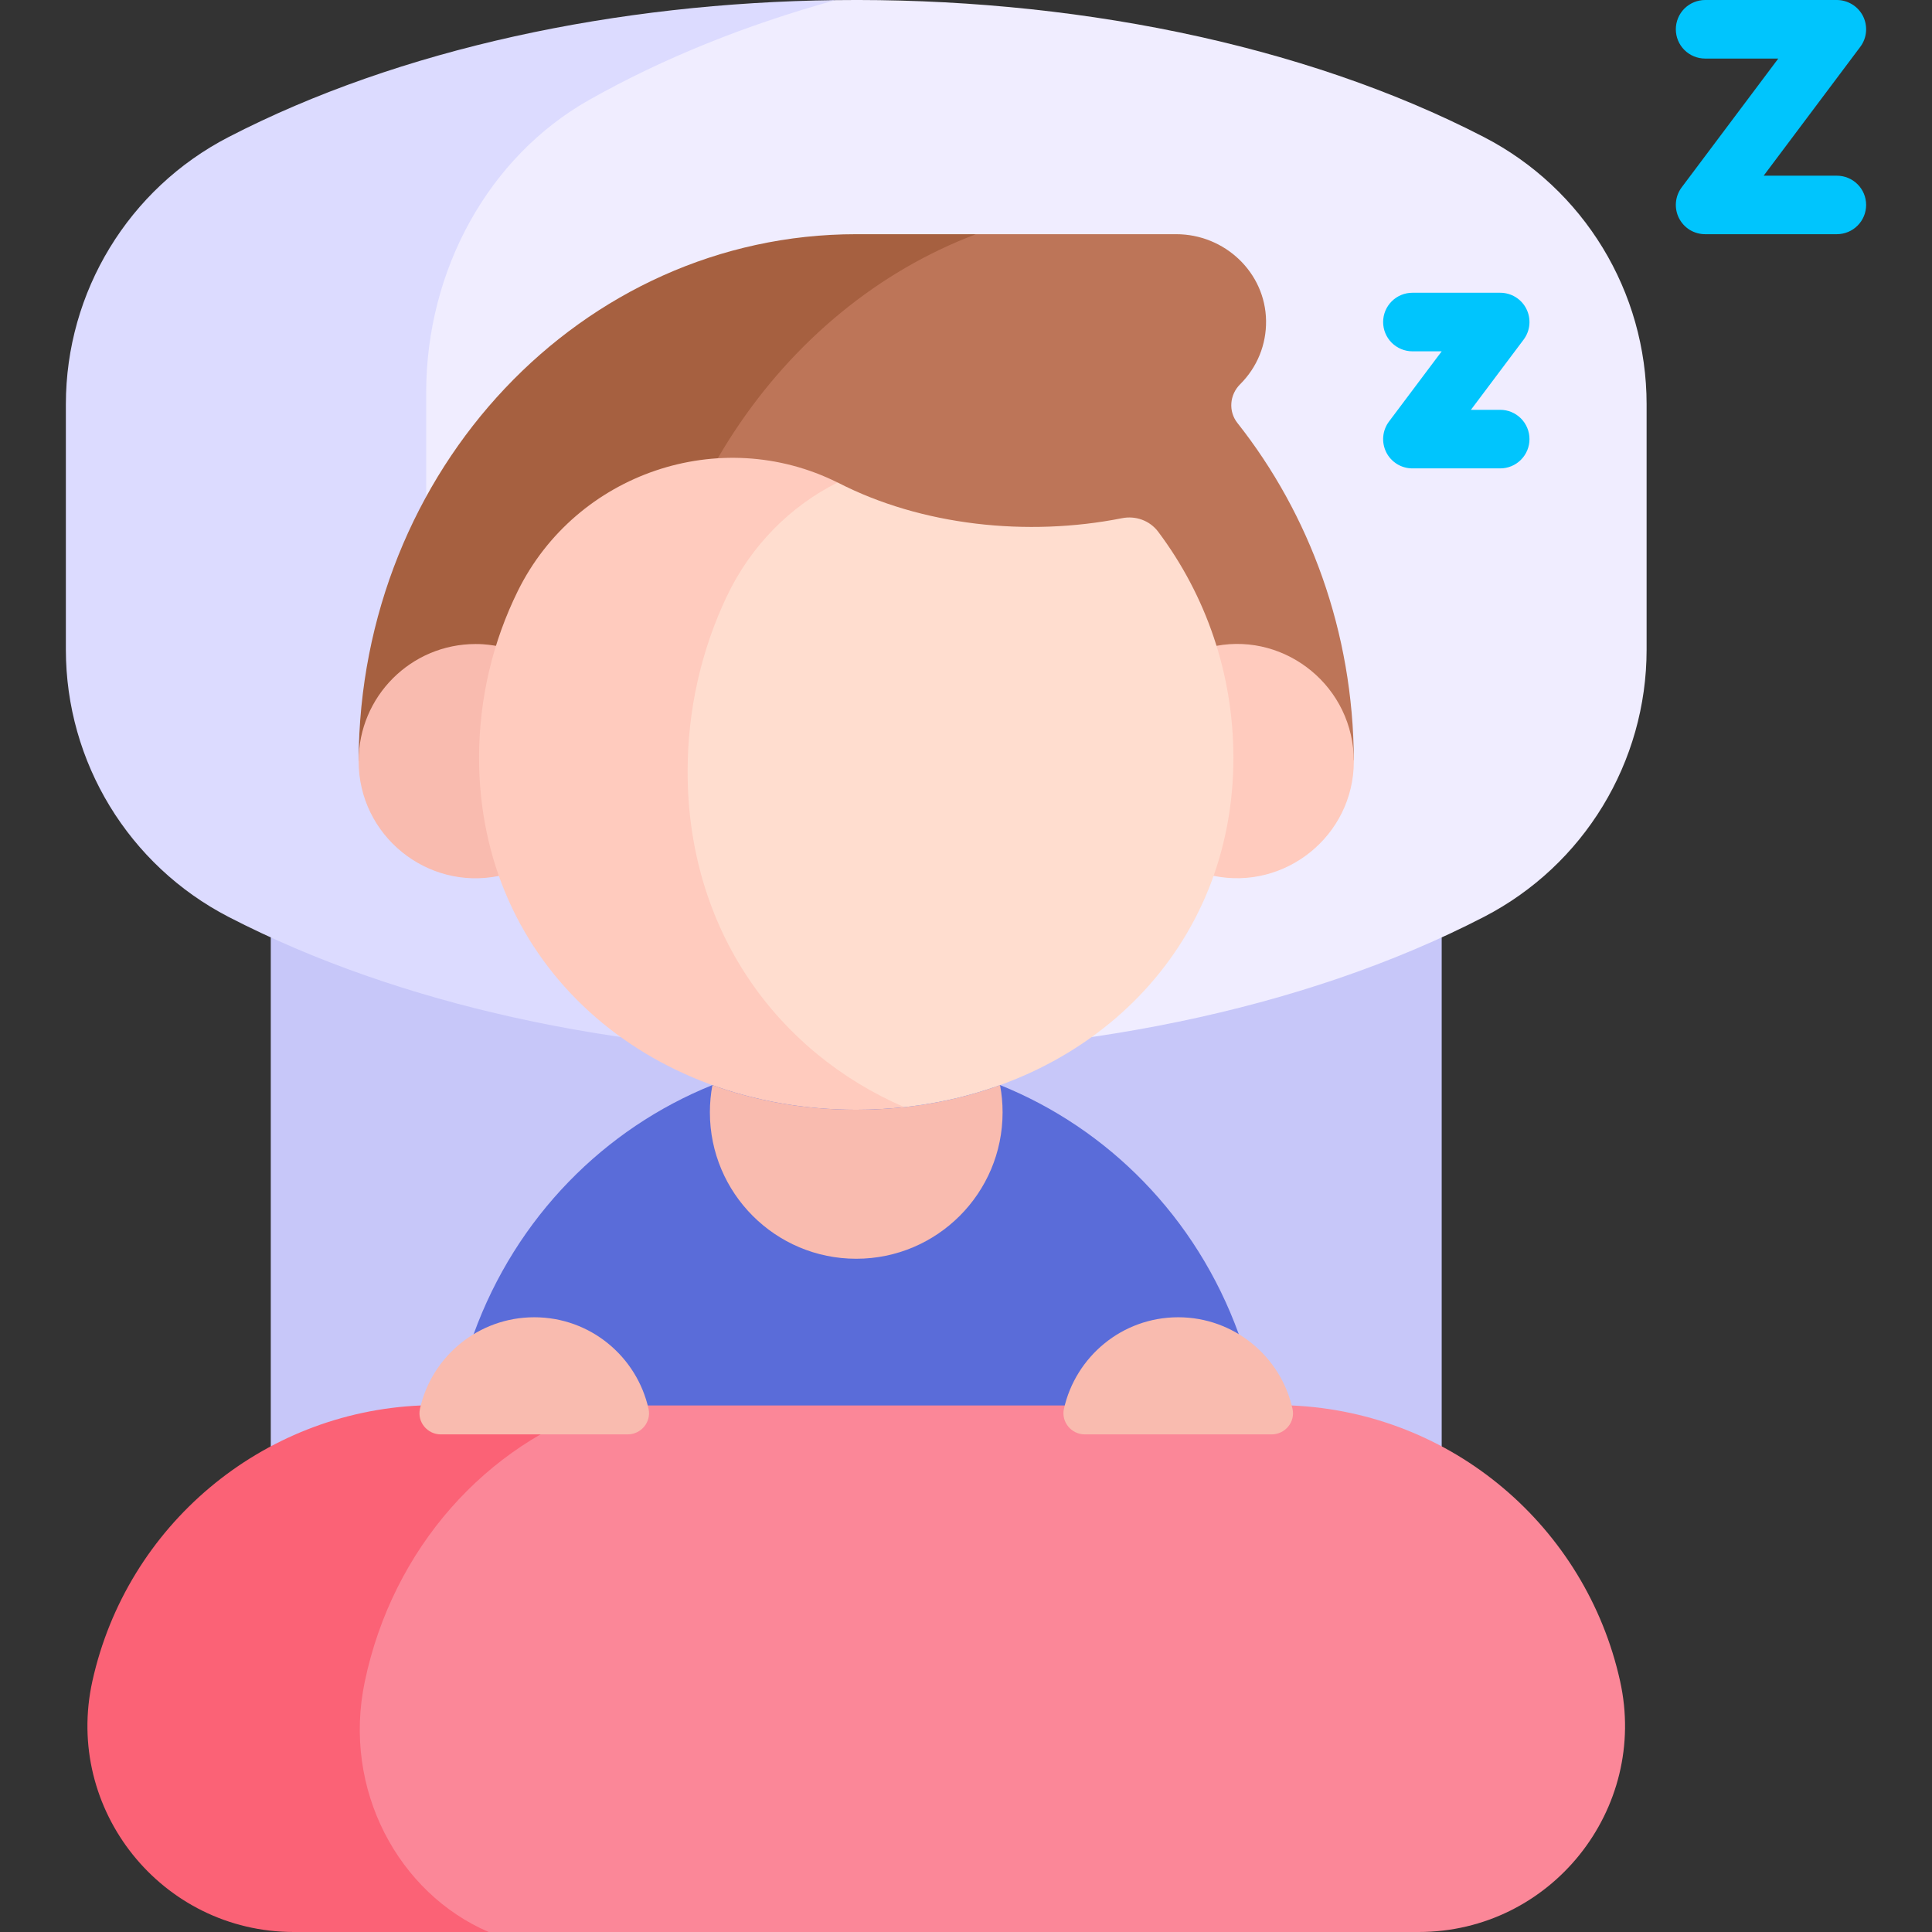 <svg width="32" height="32" viewBox="0 0 32 32" fill="none" xmlns="http://www.w3.org/2000/svg">
<rect x="0" y="0" width="32" height="32" fill="#333333" stroke="none"/>
<g clip-path="url(#clip0_2447_4464)">
<path d="M4.485 14.254V25.956H23.879V14.254H4.485Z" fill="#C7C7F9"/>
<path d="M24.578 15.187C26.234 14.332 27.273 12.624 27.273 10.76V6.696C27.273 4.833 26.234 3.125 24.578 2.27C21.559 0.71 17.686 -0.046 13.839 0.002C0.606 1.132 -0.428 16 13.839 17.455C17.687 17.502 21.56 16.746 24.578 15.187Z" fill="#F0EDFF"/>
<path d="M7.059 10.953V6.504C7.059 4.464 8.097 2.595 9.753 1.658C10.991 0.958 12.374 0.406 13.839 0.002C10.22 0.047 6.624 0.803 3.786 2.27C2.13 3.125 1.091 4.833 1.091 6.696V10.76C1.091 12.623 2.13 14.331 3.786 15.187C6.626 16.654 10.221 17.41 13.839 17.455C12.374 17.05 10.991 16.499 9.753 15.798C8.097 14.862 7.059 12.992 7.059 10.953Z" fill="#DCDBFF"/>
<path d="M20.495 7.005C20.343 6.812 20.366 6.538 20.54 6.365C20.826 6.08 20.975 5.705 20.97 5.313C20.959 4.512 20.284 3.879 19.482 3.879H16.166C11.778 4.191 9.663 6.953 9.052 10.164C8.747 11.765 9.615 13.374 11.128 13.981C12.173 14.4 13.729 14.66 16.264 14.561C18.826 14.31 21.171 13.648 22.424 12.589C22.414 10.463 21.69 8.517 20.495 7.005Z" fill="#BD7558"/>
<path d="M10.578 12.505C10.593 8.499 12.926 5.101 16.166 3.879H14.182C9.641 3.879 5.958 7.779 5.94 12.598C7.619 14.325 12.213 14.958 16.264 14.561C13.796 14.307 11.623 13.627 10.578 12.505Z" fill="#A66040"/>
<path d="M16.564 17.972C15.225 17.58 13.483 17.475 11.8 17.972C10.018 18.689 8.55 20.154 7.845 22.098C7.496 23.136 8.268 24.21 9.363 24.21H19C20.077 24.21 20.846 23.169 20.531 22.14L20.518 22.098C19.814 20.154 18.346 18.689 16.564 17.972Z" fill="#5A6CD9"/>
<path d="M16.564 17.973C16.592 18.119 16.606 18.27 16.606 18.424C16.606 19.763 15.521 20.849 14.182 20.849C12.843 20.849 11.758 19.763 11.758 18.424C11.758 18.27 11.772 18.119 11.8 17.973C12.534 18.239 13.338 18.381 14.182 18.381C15.025 18.381 15.83 18.239 16.564 17.973ZM8.215 10.697C9.823 10.958 10.061 14.045 8.262 14.508C7.073 14.751 5.94 13.839 5.94 12.606C5.94 11.536 6.807 10.667 7.879 10.667C8.057 10.667 8.161 10.69 8.215 10.697Z" fill="#F9BBAF"/>
<path d="M22.424 12.614C22.419 13.844 21.287 14.749 20.102 14.507C18.409 14.352 18.541 10.958 20.149 10.697C21.302 10.484 22.424 11.374 22.424 12.614Z" fill="#FFCBBE"/>
<path d="M20.429 12.551C20.429 11.163 19.976 9.864 19.183 8.807C19.044 8.622 18.811 8.538 18.584 8.583C17.017 8.894 15.262 8.707 13.879 7.994L13.873 7.992C7.76 7.146 6.909 17.455 14.978 18.338C18.063 18.001 20.429 15.717 20.429 12.551Z" fill="#FFDDCF"/>
<path d="M11.389 12.779C11.389 11.744 11.621 10.761 12.032 9.89C12.439 9.028 13.1 8.379 13.873 7.992C11.928 7.023 9.541 7.836 8.577 9.788C8.166 10.621 7.935 11.561 7.935 12.551C7.935 15.996 10.726 18.381 14.182 18.381C14.452 18.381 14.717 18.366 14.978 18.338C12.856 17.419 11.389 15.39 11.389 12.779Z" fill="#FFCBBE"/>
<path d="M26.833 27.841C26.268 25.296 24.06 23.395 21.394 23.279H10.028C1.448 23.758 0.606 32 8.094 32H23.497C25.69 32 27.307 29.966 26.833 27.841Z" fill="#FB8798"/>
<path d="M6.042 27.853C6.504 25.645 8.055 23.919 10.028 23.279H6.969C4.333 23.392 2.101 25.27 1.531 27.841C1.056 29.975 2.681 32 4.867 32H8.094C6.604 31.36 5.666 29.643 6.042 27.853Z" fill="#FB6276"/>
<path d="M24.848 7.758H23.394C23.304 7.758 23.215 7.733 23.139 7.686C23.062 7.638 23 7.571 22.96 7.49C22.92 7.409 22.903 7.319 22.911 7.23C22.919 7.14 22.952 7.054 23.006 6.982L23.879 5.819H23.394C23.265 5.819 23.142 5.767 23.051 5.677C22.96 5.586 22.909 5.462 22.909 5.334C22.909 5.205 22.96 5.082 23.051 4.991C23.142 4.9 23.265 4.849 23.394 4.849H24.848C24.938 4.849 25.027 4.874 25.103 4.921C25.18 4.969 25.242 5.036 25.282 5.117C25.322 5.197 25.339 5.288 25.331 5.377C25.323 5.467 25.29 5.553 25.236 5.625L24.363 6.788H24.848C24.977 6.788 25.1 6.839 25.191 6.93C25.282 7.021 25.333 7.144 25.333 7.273C25.333 7.402 25.282 7.525 25.191 7.616C25.1 7.707 24.977 7.758 24.848 7.758ZM30.424 3.879H28.242C28.152 3.879 28.064 3.854 27.987 3.807C27.911 3.76 27.849 3.692 27.808 3.611C27.768 3.531 27.751 3.44 27.759 3.351C27.767 3.261 27.8 3.175 27.854 3.103L29.454 0.97H28.242C28.114 0.97 27.99 0.919 27.899 0.828C27.808 0.737 27.757 0.614 27.757 0.485C27.757 0.357 27.808 0.233 27.899 0.142C27.99 0.052 28.114 0 28.242 0H30.424C30.514 0 30.602 0.026 30.679 0.073C30.756 0.12 30.817 0.188 30.858 0.268C30.898 0.349 30.915 0.439 30.907 0.529C30.899 0.619 30.866 0.704 30.812 0.776L29.212 2.91H30.424C30.553 2.91 30.676 2.961 30.767 3.052C30.858 3.142 30.909 3.266 30.909 3.394C30.909 3.523 30.858 3.646 30.767 3.737C30.676 3.828 30.553 3.879 30.424 3.879Z" fill="#00C5FD"/>
<path d="M21.063 23.758H17.968C17.745 23.758 17.574 23.552 17.622 23.335C17.815 22.471 18.585 21.818 19.515 21.818C20.438 21.818 21.215 22.466 21.408 23.334C21.457 23.552 21.286 23.758 21.063 23.758ZM10.396 23.758H7.301C7.078 23.758 6.907 23.552 6.956 23.334C7.149 22.465 7.926 21.818 8.849 21.818C9.779 21.818 10.549 22.471 10.742 23.335C10.79 23.552 10.619 23.758 10.396 23.758Z" fill="#F9BBAF"/>
</g>
<defs>
<clipPath id="clip0_2447_4464">
<rect width="32" height="32" fill="white"/>
</clipPath>
</defs>
</svg>
